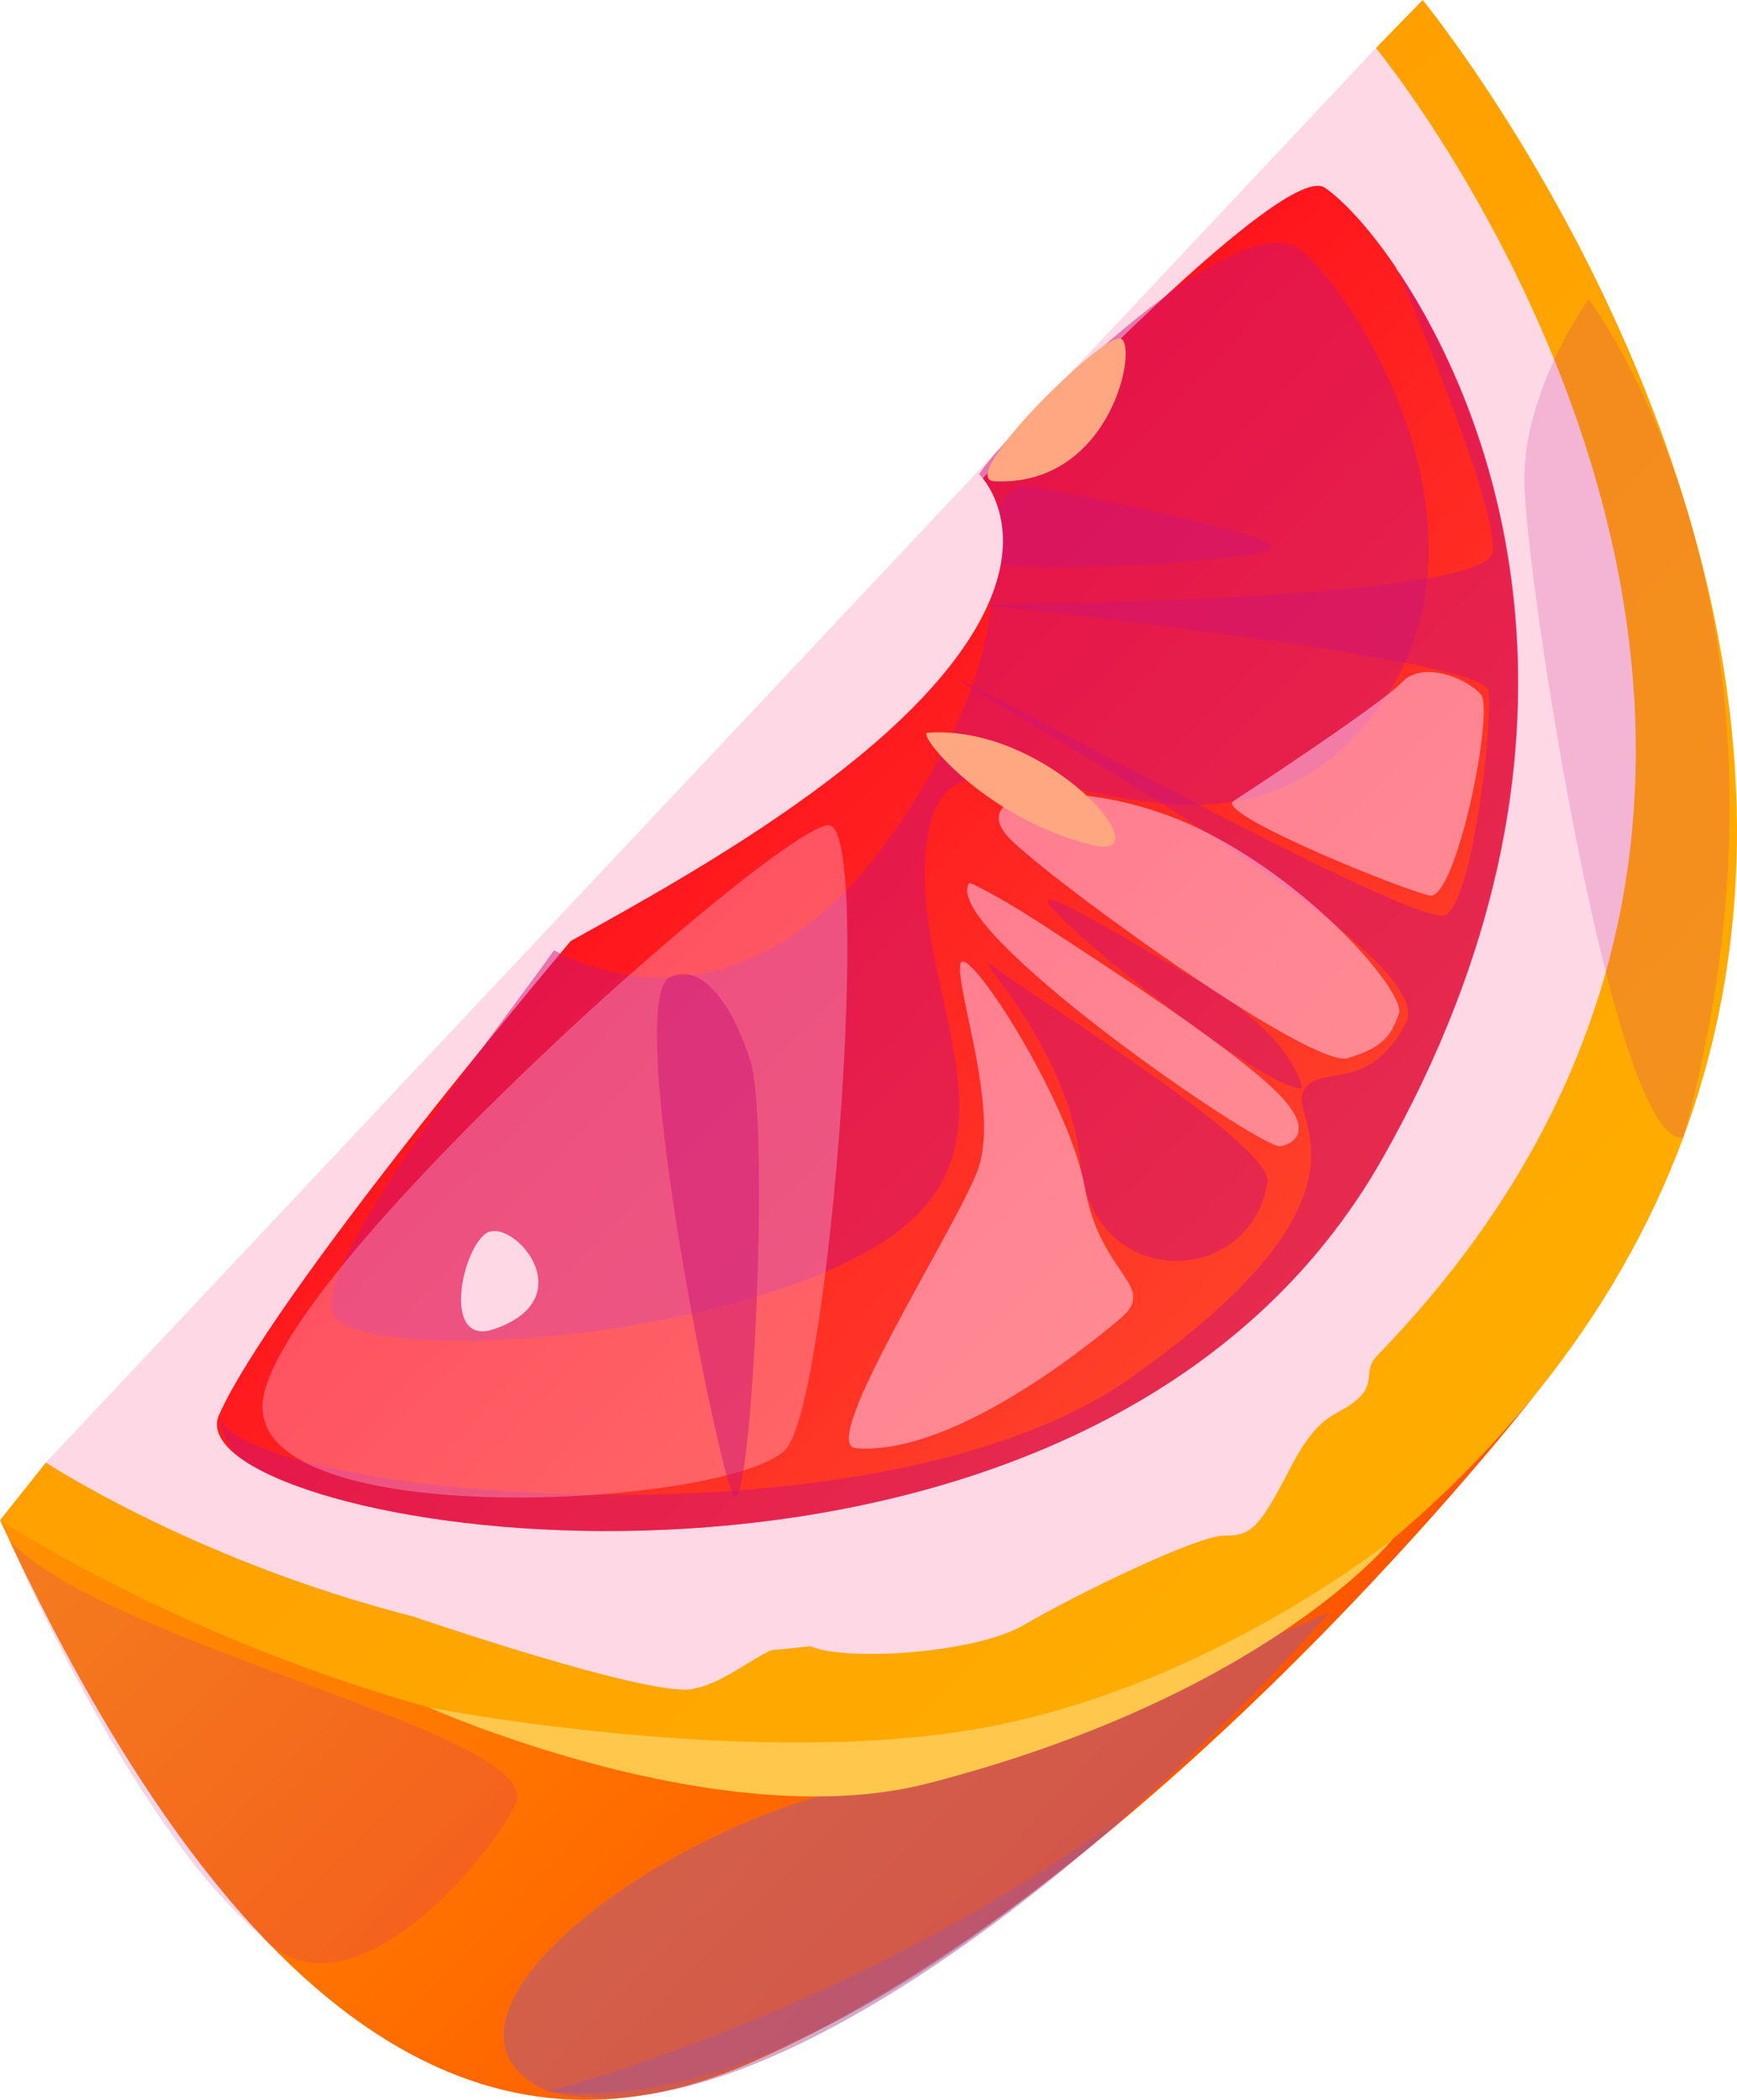 <svg width="24" height="29" viewBox="0 0 24 29" fill="none" xmlns="http://www.w3.org/2000/svg">
<path d="M0.634 20.198L19.011 0.663C19.011 0.663 28.097 11.11 19.869 18.674C12.628 25.327 4.809 23.231 0.634 20.198Z" fill="#FFD8E6"/>
<path d="M0 20.995C0 20.995 11.609 29.225 20.297 20.29C28.986 11.358 19.657 0 19.657 0L19.011 0.663C19.011 0.663 27.081 10.44 19.026 18.723C10.972 27.005 0.634 20.198 0.634 20.198L0 20.995H0Z" fill="url(#paint0_linear_13_10701)"/>
<path d="M10.341 28.5C7.481 29.738 3.778 29.173 0 20.995C0 20.995 12.792 29.428 21.203 19.271C21.203 19.271 15.901 26.094 10.341 28.5Z" fill="url(#paint1_linear_13_10701)"/>
<g style="mix-blend-mode:multiply" opacity="0.5">
<path d="M7.566 28.883C5.614 27.985 8.748 25.455 11.609 24.723C14.469 23.992 18.374 22.265 18.374 22.265C18.374 22.265 12.218 29.441 7.566 28.879V28.883Z" fill="#A85592"/>
</g>
<g style="mix-blend-mode:multiply" opacity="0.2">
<path d="M3.611 26.731C4.724 27.968 6.635 25.876 7.121 24.922C7.607 23.969 1.514 22.742 0.132 21.276C0.132 21.276 1.832 25.255 3.611 26.728V26.731Z" fill="#C62792"/>
</g>
<path d="M19.288 3.699H19.291V3.709L19.295 3.715C20.685 5.772 22.338 10.29 19.096 16.003C15.381 22.546 4.923 21.511 3.229 20.065C3.028 19.892 2.949 19.709 3.028 19.536C4.409 16.464 17.245 1.871 18.304 2.592C18.538 2.749 18.904 3.128 19.291 3.699H19.288Z" fill="url(#paint2_linear_13_10701)"/>
<g style="mix-blend-mode:multiply" opacity="0.5">
<path d="M7.657 13.121C6.935 14.143 4.39 17.355 4.589 18.109C4.787 18.863 9.906 18.582 12.158 17.179C14.409 15.772 12.429 13.532 12.833 11.462C13.236 9.392 16.434 12.569 18.718 10.169C21.001 7.77 18.878 4.224 17.986 3.464C17.093 2.703 13.801 6.076 13.53 6.549C13.258 7.022 14.627 8.142 12.4 11.416C10.177 14.691 7.657 13.124 7.657 13.124V13.121Z" fill="#CE1374"/>
</g>
<g style="mix-blend-mode:multiply" opacity="0.5">
<path d="M19.298 3.712L19.301 3.715C20.692 5.772 22.344 10.29 19.102 16.003C15.387 22.546 4.929 21.511 3.236 20.065C3.125 19.911 3.059 19.751 3.04 19.578C3.365 20.629 12.06 21.544 15.617 19.033C19.225 16.49 17.797 15.458 18.008 15.066C18.219 14.675 18.904 15.132 19.427 14.126C19.947 13.13 13.4 9.552 13.246 9.389C13.293 9.334 19.597 12.85 19.973 12.637C20.351 12.422 20.625 10.013 20.566 9.543C20.503 9.079 13.735 8.377 13.526 8.351C13.728 8.348 20.562 8.305 20.625 7.616C20.689 6.944 19.389 3.918 19.301 3.705L19.298 3.712Z" fill="#CE1374"/>
</g>
<g style="mix-blend-mode:soft-light" opacity="0.3">
<path d="M11.454 11.397C12.06 11.439 11.467 19.183 10.88 19.986C10.294 20.786 3.668 21.22 3.627 19.444C3.589 17.737 10.817 11.351 11.454 11.397Z" fill="#FFD8FF"/>
</g>
<path d="M6.822 18.357C6.131 18.592 6.352 17.342 6.695 17.048C7.039 16.754 8.108 17.92 6.822 18.357Z" fill="#FFD8E6"/>
<g style="mix-blend-mode:multiply" opacity="0.2">
<path d="M23.259 15.706C22.3 15.883 21.073 7.93 21.061 6.653C21.048 5.377 21.95 4.133 21.95 4.133C21.95 4.133 25.249 8.423 23.259 15.71V15.706Z" fill="#C62792"/>
</g>
<path d="M5.708 22.324C5.708 22.324 8.95 23.437 9.565 23.326C10.18 23.215 10.72 22.526 11.196 22.735C11.672 22.944 13.466 22.843 14.16 22.435C14.854 22.027 16.548 21.201 16.923 21.207C17.295 21.214 17.412 21.077 17.825 20.28C18.238 19.48 18.468 19.575 18.746 19.333C19.023 19.092 18.822 18.942 19.026 18.723C19.232 18.507 20.755 16.571 20.755 16.571C20.755 16.571 18.121 19.19 14.223 21.018C10.329 22.843 5.705 22.327 5.705 22.327L5.708 22.324Z" fill="#FFD8E6"/>
<g style="mix-blend-mode:multiply" opacity="0.5">
<path d="M17.995 15.03C17.554 15.079 15.185 13.222 14.621 12.634C14.056 12.047 15.258 12.791 16.576 13.555C17.894 14.319 17.992 15.03 17.992 15.03H17.995Z" fill="#CE1374"/>
</g>
<g style="mix-blend-mode:multiply" opacity="0.5">
<path d="M17.513 16.33C17.598 15.817 14.356 13.823 13.769 13.379C13.183 12.935 14.766 14.332 14.93 16.078C15.094 17.828 17.267 17.802 17.513 16.33Z" fill="#CE1374"/>
</g>
<g style="mix-blend-mode:multiply" opacity="0.5">
<path d="M9.259 13.493C8.619 13.787 9.849 19.918 10.111 20.61C10.373 21.302 10.653 15.52 10.366 14.645C10.079 13.77 9.666 13.307 9.259 13.493Z" fill="#CE1374"/>
</g>
<g style="mix-blend-mode:multiply" opacity="0.5">
<path d="M13.681 7.714C13.697 7.956 16.746 7.793 17.459 7.623C18.175 7.453 14.898 6.859 14.29 6.722C13.681 6.585 13.681 7.718 13.681 7.718V7.714Z" fill="#CE1374"/>
</g>
<g style="mix-blend-mode:soft-light" opacity="0.5">
<path d="M19.326 14.002C19.222 14.312 19.096 14.472 18.62 14.613C18.143 14.753 14.832 12.396 14.003 11.632C13.17 10.868 15.062 10.688 16.63 11.475C18.197 12.262 19.424 13.721 19.329 14.002H19.326Z" fill="#FFD8FF"/>
</g>
<g style="mix-blend-mode:soft-light" opacity="0.5">
<path d="M17.03 11.07C16.854 11.266 19.392 12.295 19.755 12.367C20.118 12.438 20.651 9.817 20.462 9.592C20.272 9.37 19.657 9.115 19.367 9.425C19.077 9.735 17.033 11.07 17.033 11.07H17.03Z" fill="#FFD8FF"/>
</g>
<g style="mix-blend-mode:soft-light" opacity="0.5">
<path d="M13.394 12.194C12.949 12.797 17.405 15.866 17.689 15.83C17.822 15.814 18.232 15.648 17.607 15.05C16.888 14.364 15.084 13.219 14.618 12.909C13.741 12.327 13.394 12.19 13.394 12.19V12.194Z" fill="#FFD8FF"/>
</g>
<g style="mix-blend-mode:soft-light" opacity="0.5">
<path d="M11.823 19.999C11.284 19.954 13.208 16.973 13.511 16.154C13.813 15.334 13.208 13.672 13.268 13.317C13.328 12.961 14.778 15.194 14.99 16.405C15.201 17.616 16.012 17.756 15.482 18.207C14.952 18.658 13.113 20.11 11.823 19.999Z" fill="#FFD8FF"/>
</g>
<path d="M5.926 23.581C5.926 23.581 9.937 25.373 12.823 24.629C17.519 23.417 19.247 21.25 19.247 21.25C19.247 21.25 16.693 23.323 13.492 23.878C10.291 24.43 5.926 23.581 5.926 23.581Z" fill="#FFC74C"/>
<g style="mix-blend-mode:multiply" opacity="0.5">
<path d="M7.566 28.883C7.566 28.883 11.786 27.831 15.671 24.971C15.671 24.971 10.685 29.686 7.566 28.883Z" fill="#A85592"/>
</g>
<path d="M7.023 13.512C7.44 13.143 11.025 11.521 12.823 9.552C14.624 7.584 13.526 6.546 13.526 6.546L7.02 13.512H7.023Z" fill="#FFD8E6"/>
<path d="M12.814 10.12C12.662 10.13 13.596 11.299 15.091 11.671C16.113 11.926 14.495 9.996 12.814 10.12Z" fill="#FFA781"/>
<path d="M13.741 6.647C13.183 6.621 15.242 4.593 15.485 4.675C15.728 4.757 15.368 6.719 13.741 6.647Z" fill="#FFA781"/>
<defs>
<linearGradient id="paint0_linear_13_10701" x1="19.812" y1="20.786" x2="9.343" y2="10.605" gradientUnits="userSpaceOnUse">
<stop stop-color="#FFAC00"/>
<stop offset="1" stop-color="#FFA000"/>
</linearGradient>
<linearGradient id="paint1_linear_13_10701" x1="15.17" y1="25.754" x2="4.995" y2="15.859" gradientUnits="userSpaceOnUse">
<stop stop-color="#FF5700"/>
<stop offset="1" stop-color="#FF9200"/>
</linearGradient>
<linearGradient id="paint2_linear_13_10701" x1="17.427" y1="18.127" x2="9.688" y2="10.601" gradientUnits="userSpaceOnUse">
<stop stop-color="#FF4229"/>
<stop offset="0.99" stop-color="#FF151D"/>
</linearGradient>
</defs>
</svg>
